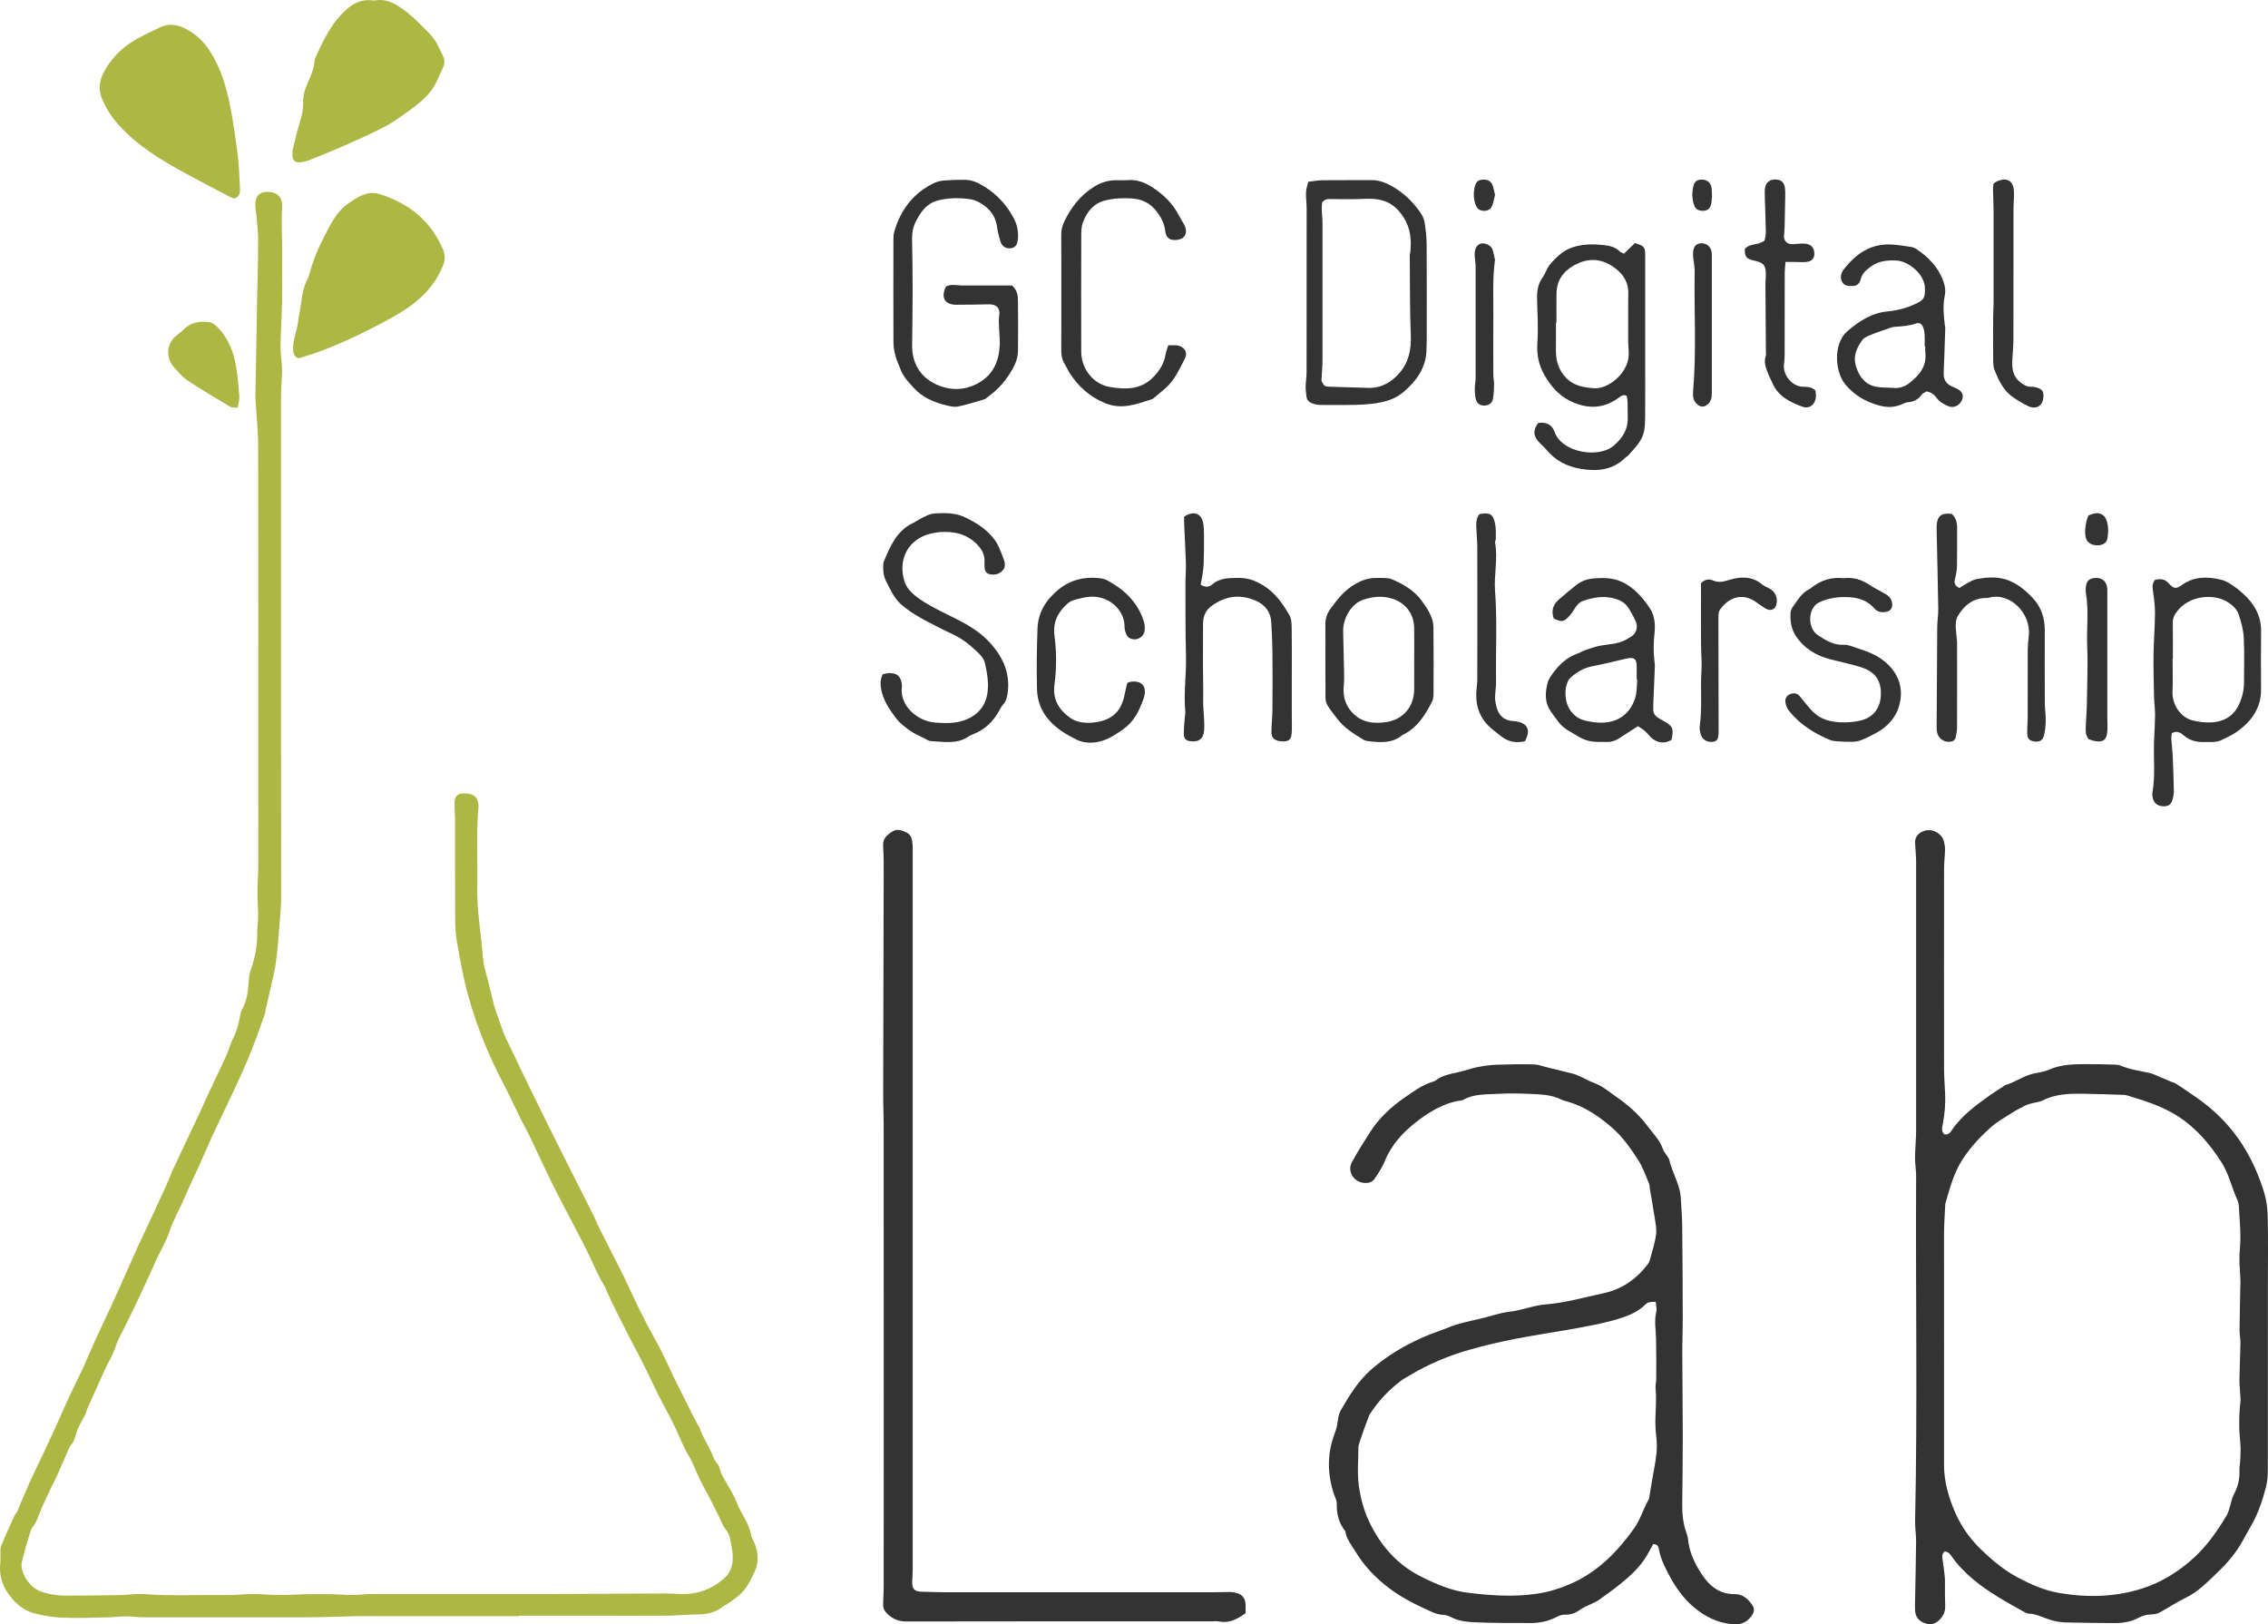 <?xml version="1.0" encoding="utf-8"?>
<!-- Generator: Adobe Illustrator 21.1.0, SVG Export Plug-In . SVG Version: 6.00 Build 0)  -->
<svg version="1.1" id="Layer_1" xmlns="http://www.w3.org/2000/svg" xmlns:xlink="http://www.w3.org/1999/xlink" x="0px" y="0px"
	 viewBox="0 0 66.156 47.376" enable-background="new 0 0 66.156 47.376" xml:space="preserve">
<g>
	<path fill="#ADB744" d="M15.137,47.14c-0.431,0-0.862,0-1.293,0c-0.912,0-1.824,0-2.736,0
		c-0.257,0-0.513-0.004-0.77,0.001c-0.447,0.008-0.894,0.03-1.341,0.031
		c-1.602,0.004-3.204,0.002-4.806,0c-0.173-0-0.346-0.029-0.519-0.028
		c-0.181,0.001-0.363,0.028-0.544,0.031c-0.44,0.008-0.88,0.026-1.319,0.007
		c-0.279-0.012-0.563-0.057-0.832-0.133c-0.281-0.08-0.505-0.263-0.689-0.5
		c-0.226-0.292-0.321-0.609-0.278-0.974c0.011-0.09-0.001-0.183,0.003-0.274
		c0.003-0.074-0.005-0.156,0.023-0.222c0.121-0.29,0.251-0.575,0.381-0.861
		c0.024-0.052,0.069-0.095,0.092-0.147c0.118-0.273,0.227-0.55,0.349-0.82
		c0.139-0.308,0.29-0.611,0.434-0.916c0.106-0.224,0.211-0.449,0.313-0.675
		c0.14-0.309,0.274-0.621,0.417-0.928c0.132-0.284,0.275-0.563,0.407-0.848
		c0.114-0.247,0.216-0.5,0.329-0.748c0.151-0.331,0.309-0.659,0.461-0.99
		c0.145-0.315,0.286-0.632,0.428-0.949c0.118-0.264,0.234-0.529,0.354-0.792
		c0.142-0.308,0.288-0.614,0.431-0.922c0.136-0.293,0.272-0.585,0.405-0.88
		c0.068-0.151,0.126-0.305,0.191-0.457c0.029-0.068,0.065-0.134,0.096-0.201
		c0.074-0.157,0.146-0.315,0.22-0.471c0.127-0.268,0.256-0.535,0.381-0.804
		c0.133-0.285,0.261-0.571,0.394-0.856c0.15-0.322,0.304-0.643,0.455-0.966
		c0.035-0.075,0.063-0.152,0.093-0.229c0.042-0.108,0.074-0.221,0.127-0.323
		c0.101-0.194,0.16-0.398,0.198-0.612c0.016-0.089,0.032-0.184,0.076-0.26
		c0.142-0.247,0.164-0.516,0.185-0.79c0.009-0.122,0.026-0.249,0.067-0.363
		c0.127-0.356,0.189-0.719,0.183-1.097c-0.002-0.148,0.027-0.297,0.027-0.445
		c-0.001-0.24-0.022-0.479-0.021-0.719c0.001-0.248,0.024-0.495,0.024-0.743
		c0.003-0.921,0.001-1.843,0.001-2.764c0-3.179,0.003-6.358-0.004-9.538
		c-0.001-0.421-0.05-0.841-0.075-1.262c-0.004-0.074-0.005-0.149-0.004-0.224
		c0.016-0.936,0.033-1.873,0.05-2.809c0.01-0.563,0.031-1.127,0.029-1.69
		C7.527,6.691,7.485,6.402,7.46,6.114C7.458,6.09,7.453,6.065,7.451,6.041
		C7.423,5.707,7.579,5.559,7.909,5.605c0.182,0.026,0.298,0.143,0.318,0.328
		c0.006,0.057,0.006,0.116,0.002,0.174c-0.029,0.454,0.01,0.908,0.002,1.362
		C8.224,7.918,8.236,8.367,8.228,8.815c-0.008,0.422-0.038,0.844-0.045,1.266
		c-0.003,0.189,0.027,0.379,0.039,0.569c0.005,0.074,0.008,0.149,0.006,0.223
		c-0.009,0.223-0.03,0.446-0.03,0.669c-0.002,4.873-0.003,9.745,0.003,14.618
		c0,0.391-0.052,0.776-0.077,1.164c-0.016,0.255-0.043,0.511-0.079,0.764
		c-0.029,0.204-0.078,0.406-0.123,0.607c-0.055,0.25-0.116,0.498-0.173,0.748
		c-0.009,0.04-0.006,0.084-0.02,0.122c-0.131,0.365-0.256,0.732-0.399,1.091
		c-0.138,0.345-0.292,0.685-0.448,1.022c-0.233,0.503-0.477,1-0.711,1.502
		c-0.119,0.255-0.225,0.515-0.34,0.772c-0.146,0.324-0.306,0.642-0.442,0.97
		c-0.139,0.336-0.331,0.646-0.445,0.996c-0.089,0.273-0.242,0.524-0.365,0.786
		c-0.056,0.119-0.108,0.241-0.163,0.361c-0.128,0.278-0.254,0.556-0.385,0.832
		c-0.127,0.269-0.26,0.535-0.389,0.803c-0.09,0.186-0.201,0.366-0.263,0.561
		c-0.083,0.263-0.235,0.489-0.344,0.738c-0.145,0.331-0.296,0.66-0.444,0.989
		c-0.02,0.045-0.04,0.091-0.058,0.137c-0.017,0.047-0.025,0.097-0.048,0.141
		c-0.074,0.146-0.164,0.285-0.226,0.436c-0.062,0.152-0.071,0.325-0.194,0.451
		c-0.017,0.017-0.03,0.04-0.04,0.063c-0.123,0.279-0.243,0.56-0.367,0.838
		c-0.043,0.098-0.096,0.191-0.143,0.288c-0.036,0.074-0.072,0.149-0.107,0.224
		c-0.063,0.135-0.127,0.269-0.187,0.405c-0.042,0.097-0.077,0.198-0.117,0.296
		c-0.025,0.061-0.051,0.121-0.083,0.178c-0.024,0.043-0.062,0.078-0.089,0.119
		c-0.052,0.078-0.307,0.975-0.305,1.068c0.004,0.322,0.265,0.689,0.581,0.795
		c0.253,0.085,0.517,0.116,0.783,0.114c0.506-0.003,1.012-0.008,1.518-0.017
		c0.231-0.004,0.464-0.045,0.693-0.028c0.804,0.06,1.608,0.016,2.412,0.027
		c0.256,0.004,0.512-0.028,0.768-0.029c0.256-0,0.512,0.027,0.768,0.028
		c0.273,0.001,0.546-0.02,0.819-0.024c0.257-0.004,0.514-0.002,0.771,0.003
		c0.182,0.003,0.363,0.022,0.545,0.021c0.19-0.002,0.379-0.028,0.569-0.028
		c0.838-0.003,1.677-0.001,2.515-0.001c1.012,0,2.024,0.002,3.036-0.001
		c0.995-0.003,1.991-0.011,2.986-0.015c0.141-0.001,0.282,0.008,0.422,0.015
		c0.504,0.025,0.945-0.125,1.322-0.466c0.197-0.178,0.247-0.406,0.237-0.653
		c-0.005-0.131-0.032-0.263-0.055-0.393c-0.025-0.139-0.062-0.275-0.161-0.384
		c-0.027-0.03-0.048-0.068-0.065-0.106c-0.173-0.384-0.367-0.758-0.57-1.127
		c-0.134-0.244-0.234-0.507-0.353-0.76c-0.035-0.075-0.085-0.142-0.124-0.215
		c-0.05-0.095-0.097-0.191-0.142-0.289c-0.094-0.203-0.179-0.409-0.279-0.608
		c-0.133-0.266-0.28-0.524-0.413-0.789c-0.148-0.295-0.283-0.596-0.431-0.891
		c-0.129-0.259-0.268-0.513-0.402-0.77c-0.038-0.073-0.073-0.148-0.11-0.222
		c-0.056-0.11-0.112-0.22-0.168-0.329c-0.03-0.059-0.061-0.117-0.09-0.176
		c-0.058-0.119-0.116-0.237-0.173-0.356c-0.049-0.103-0.098-0.207-0.145-0.311
		c-0.017-0.038-0.024-0.081-0.046-0.115c-0.212-0.337-0.358-0.707-0.532-1.063
		c-0.09-0.186-0.188-0.369-0.283-0.552c-0.236-0.455-0.479-0.907-0.707-1.366
		c-0.232-0.466-0.447-0.941-0.673-1.41c-0.079-0.164-0.171-0.322-0.252-0.485
		c-0.184-0.371-0.356-0.747-0.548-1.114c-0.165-0.316-0.317-0.636-0.456-0.964
		c-0.223-0.527-0.411-1.067-0.559-1.617c-0.133-0.494-0.219-1.002-0.309-1.506
		c-0.039-0.219-0.049-0.444-0.05-0.667c-0.005-0.963-0.001-1.926-0.003-2.889
		c-0-0.157-0.016-0.315-0.014-0.472c0.002-0.198,0.071-0.279,0.265-0.285
		c0.269-0.009,0.46,0.096,0.43,0.434c-0.068,0.77-0.016,1.542-0.032,2.312
		c-0.01,0.481,0.05,0.958,0.106,1.435c0.03,0.254,0.042,0.511,0.079,0.764
		c0.025,0.17,0.082,0.335,0.124,0.502c0.042,0.167,0.082,0.335,0.124,0.503
		c0.028,0.112,0.051,0.225,0.087,0.334c0.07,0.212,0.148,0.421,0.223,0.632
		c0.017,0.047,0.03,0.096,0.051,0.14c0.236,0.492,0.47,0.985,0.709,1.475
		c0.306,0.625,0.614,1.249,0.925,1.871c0.322,0.644,0.649,1.286,0.973,1.929
		c0.045,0.089,0.079,0.182,0.121,0.272c0.042,0.09,0.087,0.178,0.132,0.266
		c0.037,0.073,0.077,0.145,0.114,0.219c0.06,0.118,0.118,0.237,0.177,0.354
		c0.104,0.206,0.213,0.411,0.314,0.619c0.126,0.26,0.244,0.524,0.37,0.785
		c0.104,0.216,0.21,0.431,0.322,0.643c0.138,0.264,0.288,0.521,0.422,0.786
		c0.131,0.258,0.247,0.523,0.374,0.783c0.137,0.281,0.28,0.559,0.42,0.839
		c0.033,0.066,0.065,0.134,0.098,0.2c0.056,0.11,0.113,0.219,0.171,0.328
		c0.016,0.029,0.045,0.053,0.053,0.083c0.063,0.226,0.198,0.417,0.298,0.625
		c0.072,0.148,0.112,0.309,0.229,0.435c0.036,0.039,0.044,0.105,0.065,0.159
		c0.024,0.062,0.042,0.127,0.073,0.184c0.14,0.261,0.315,0.509,0.419,0.784
		c0.12,0.318,0.354,0.582,0.41,0.928c0.014,0.087,0.073,0.166,0.106,0.251
		c0.114,0.288,0.128,0.564-0.012,0.859c-0.123,0.259-0.248,0.505-0.475,0.685
		c-0.11,0.087-0.226,0.165-0.341,0.245c-0.027,0.019-0.063,0.025-0.088,0.046
		c-0.22,0.189-0.48,0.238-0.762,0.239c-0.281,0.001-0.562,0.032-0.843,0.035
		c-0.647,0.006-1.295,0.002-1.942,0.002c-0.804,0-1.609,0-2.413,0
		C15.137,47.129,15.137,47.135,15.137,47.14z"/>
	<path fill="#333333" d="M56.712,33.086c0.109,0.019,0.166-0.037,0.214-0.11
		c0.3-0.451,0.734-0.757,1.166-1.064c0.108-0.077,0.222-0.144,0.333-0.216
		c0.021-0.013,0.038-0.037,0.06-0.043c0.318-0.091,0.585-0.309,0.921-0.358
		c0.13-0.019,0.263-0.051,0.383-0.103c0.337-0.147,0.693-0.152,1.049-0.154
		c0.282-0.002,0.564,0.007,0.846,0.014c0.057,0.001,0.118,0.006,0.17,0.028
		c0.269,0.116,0.558,0.151,0.84,0.214c0.111,0.024,0.215,0.081,0.322,0.124
		c0.114,0.046,0.227,0.095,0.34,0.142c0.038,0.016,0.081,0.025,0.114,0.047
		c0.4,0.264,0.802,0.522,1.158,0.85c0.691,0.636,1.134,1.418,1.409,2.301
		c0.073,0.233,0.106,0.487,0.111,0.732c0.015,0.671,0.005,1.343,0.005,2.014
		c0,1.783,0.001,3.567-0.002,5.35c-0,0.172-0.01,0.351-0.053,0.516
		c-0.097,0.368-0.212,0.731-0.399,1.067c-0.096,0.173-0.194,0.345-0.29,0.519
		c-0.189,0.344-0.447,0.642-0.726,0.907c-0.285,0.27-0.559,0.564-0.928,0.74
		c-0.26,0.124-0.5,0.289-0.754,0.426c-0.07,0.038-0.157,0.058-0.236,0.059
		c-0.137,0-0.261,0.034-0.38,0.097c-0.218,0.115-0.453,0.158-0.696,0.156
		c-0.481-0.004-0.962-0.005-1.443-0.019c-0.147-0.004-0.296-0.033-0.438-0.075
		c-0.213-0.063-0.41-0.178-0.641-0.184c-0.039-0.001-0.08-0.023-0.116-0.043
		c-0.513-0.285-1.029-0.567-1.484-0.945c-0.237-0.197-0.451-0.413-0.628-0.666
		c-0.053-0.076-0.105-0.149-0.213-0.157c-0.109,0.083-0.066,0.192-0.055,0.294
		c0.023,0.205,0.067,0.41,0.062,0.615c-0.005,0.23,0.002,0.46,0.007,0.69
		c0.004,0.152-0.052,0.273-0.152,0.38c-0.126,0.135-0.269,0.179-0.448,0.112
		c-0.176-0.066-0.269-0.187-0.279-0.371c-0.004-0.074-0.002-0.149-0.001-0.224
		c0.011-0.596,0.025-1.193,0.031-1.789c0.002-0.198-0.033-0.396-0.029-0.594
		c0.073-3.351,0.011-6.703,0.03-10.054c0.001-0.14-0.021-0.28-0.028-0.42
		c-0.004-0.083-0.005-0.166-0.002-0.249c0.009-0.231,0.03-0.462,0.03-0.693
		c0.002-2.606,0.002-5.211-0-7.817c-0-0.181-0.023-0.363-0.031-0.544
		c-0.007-0.172,0.083-0.279,0.236-0.342c0.244-0.101,0.543,0.046,0.608,0.303
		c0.02,0.079,0.032,0.163,0.03,0.244c-0.004,0.181-0.028,0.363-0.028,0.544
		c-0.002,1.942-0.003,3.883,0,5.825c0,0.248,0.02,0.496,0.031,0.743
		c0.013,0.299-0.013,0.595-0.069,0.889C56.651,32.889,56.622,32.988,56.712,33.086z M56.707,39.213
		c0,1.17,0.001,2.339-0.001,3.509c-0.001,0.499,0.138,0.971,0.335,1.415
		c0.173,0.391,0.425,0.749,0.738,1.051c0.328,0.316,0.671,0.607,1.079,0.824
		c0.383,0.203,0.772,0.376,1.198,0.449c0.827,0.142,1.645,0.126,2.452-0.136
		c0.514-0.167,0.962-0.44,1.369-0.785c0.441-0.373,0.776-0.838,1.067-1.331
		c0.089-0.152,0.114-0.341,0.17-0.513c0.015-0.047,0.038-0.092,0.061-0.136
		c0.11-0.21,0.157-0.433,0.148-0.671c-0.004-0.106,0.02-0.213,0.024-0.32
		c0.005-0.149,0.018-0.3,0.003-0.447c-0.042-0.413-0.047-0.825,0.002-1.238
		c0.008-0.065-0-0.132-0.004-0.198c-0.008-0.148-0.027-0.297-0.025-0.445
		c0.005-0.356,0.023-0.711,0.029-1.067c0.002-0.123-0.026-0.247-0.025-0.37
		c0.003-0.403,0.012-0.806,0.02-1.209c0.002-0.083,0.008-0.166,0.005-0.248
		c-0.008-0.215-0.029-0.429-0.029-0.644c-0-0.198,0.028-0.396,0.028-0.594
		c-0.001-0.239-0.016-0.479-0.032-0.718c-0.009-0.131-0.003-0.275-0.056-0.39
		c-0.165-0.359-0.241-0.751-0.459-1.092c-0.348-0.545-0.752-1.022-1.307-1.371
		c-0.456-0.287-0.959-0.438-1.465-0.592c-0.031-0.009-0.066-0.011-0.099-0.012
		c-0.397-0.012-0.794-0.028-1.191-0.033c-0.398-0.005-0.793,0.009-1.161,0.197
		c-0.093,0.048-0.207,0.054-0.311,0.082c-0.063,0.017-0.129,0.032-0.187,0.062
		c-0.14,0.071-0.28,0.143-0.412,0.227c-0.209,0.133-0.429,0.257-0.611,0.421
		c-0.301,0.271-0.577,0.566-0.803,0.91c-0.261,0.397-0.378,0.842-0.506,1.286
		c-0.007,0.024-0.01,0.049-0.011,0.074c-0.012,0.281-0.033,0.562-0.034,0.843
		C56.704,37.072,56.707,38.143,56.707,39.213z"/>
	<path fill="#333333" d="M48.226,45.036c-0.064,0.114-0.122,0.222-0.185,0.329
		c-0.201,0.342-0.488,0.604-0.793,0.848c-0.2,0.16-0.409,0.309-0.617,0.458
		c-0.06,0.043-0.131,0.07-0.198,0.104c-0.111,0.056-0.233,0.096-0.331,0.169
		c-0.141,0.103-0.285,0.156-0.46,0.152c-0.078-0.002-0.165,0.027-0.236,0.065
		c-0.241,0.13-0.499,0.178-0.767,0.178c-0.523-0-1.046,0.001-1.567-0.019
		c-0.254-0.01-0.513-0.03-0.748-0.153c-0.065-0.034-0.141-0.062-0.212-0.064
		c-0.225-0.008-0.408-0.117-0.604-0.207c-0.348-0.159-0.68-0.342-0.986-0.572
		c-0.395-0.297-0.73-0.647-0.986-1.073c-0.115-0.191-0.264-0.363-0.296-0.595
		c-0.193-0.235-0.254-0.507-0.248-0.807c0.002-0.094-0.057-0.189-0.087-0.283
		c-0.182-0.56-0.195-1.12-0-1.68c0.033-0.094,0.07-0.187,0.091-0.284
		c0.036-0.16,0.031-0.324,0.119-0.477c0.249-0.432,0.508-0.853,0.889-1.185
		c0.461-0.401,0.978-0.706,1.537-0.949c0.235-0.102,0.479-0.179,0.713-0.274
		c0.287-0.117,0.582-0.177,0.879-0.243c0.306-0.069,0.606-0.182,0.915-0.217
		c0.356-0.04,0.688-0.185,1.042-0.212c0.573-0.043,1.122-0.206,1.679-0.324
		c0.542-0.114,0.968-0.415,1.3-0.854c0.024-0.032,0.044-0.071,0.055-0.11
		c0.065-0.248,0.148-0.494,0.182-0.747c0.023-0.167-0.018-0.344-0.043-0.514
		c-0.041-0.278-0.093-0.554-0.139-0.83c-0.008-0.049-0.004-0.102-0.023-0.146
		c-0.098-0.227-0.176-0.467-0.308-0.672c-0.215-0.333-0.44-0.663-0.742-0.931
		c-0.401-0.356-0.835-0.651-1.359-0.795c-0.048-0.013-0.098-0.025-0.141-0.047
		c-0.306-0.157-0.641-0.154-0.969-0.17c-0.306-0.015-0.615-0.017-0.921,0.001
		c-0.327,0.019-0.666-0.003-0.968,0.169c-0.028,0.016-0.063,0.021-0.096,0.026
		c-0.493,0.073-0.907,0.331-1.283,0.622c-0.391,0.302-0.731,0.671-0.923,1.151
		c-0.07,0.175-0.181,0.335-0.285,0.495c-0.088,0.135-0.23,0.153-0.375,0.124
		c-0.269-0.054-0.429-0.347-0.299-0.59c0.163-0.306,0.353-0.598,0.539-0.891
		c0.257-0.406,0.608-0.724,0.996-0.995c0.256-0.178,0.511-0.368,0.817-0.462
		c0.031-0.01,0.065-0.02,0.091-0.04c0.191-0.147,0.418-0.189,0.646-0.238
		c0.194-0.042,0.381-0.113,0.575-0.152c0.185-0.037,0.375-0.063,0.564-0.07
		c0.365-0.013,0.73-0.017,1.095-0.009c0.12,0.003,0.24,0.053,0.36,0.082
		c0.217,0.053,0.433,0.106,0.65,0.16c0.064,0.016,0.13,0.027,0.191,0.051
		c0.198,0.079,0.382,0.189,0.584,0.265c0.212,0.081,0.394,0.241,0.585,0.372
		c0.344,0.235,0.66,0.507,0.909,0.839c0.172,0.229,0.386,0.436,0.48,0.72
		c0.018,0.053,0.061,0.098,0.091,0.147c0.03,0.049,0.075,0.096,0.087,0.15
		c0.088,0.378,0.313,0.715,0.336,1.111c0.017,0.28,0.039,0.56,0.042,0.84
		c0.01,0.888,0.013,1.775,0.015,2.663c0.001,0.348-0.015,0.697-0.013,1.045
		c0.002,0.805,0.014,1.609,0.014,2.414c0,0.655-0.009,1.311-0.016,1.966
		c-0.003,0.284,0.025,0.562,0.12,0.832c0.022,0.062,0.043,0.127,0.049,0.192
		c0.03,0.312,0.148,0.601,0.3,0.861c0.233,0.401,0.532,0.747,1.063,0.741
		c0.233-0.003,0.384,0.137,0.507,0.311c0.068,0.096,0.068,0.196-0.001,0.301
		c-0.138,0.21-0.332,0.289-0.575,0.266c-0.436-0.041-0.809-0.226-1.137-0.508
		c-0.28-0.24-0.498-0.537-0.671-0.856c-0.136-0.251-0.275-0.51-0.331-0.798
		C48.378,45.127,48.366,45.044,48.226,45.036z M48.298,37.969c-0.22,0.011-0.225,0.006-0.335,0.109
		c-0.186,0.175-0.418,0.28-0.647,0.355c-0.375,0.124-0.767,0.203-1.157,0.277
		c-0.641,0.121-1.288,0.211-1.929,0.335c-0.454,0.088-0.906,0.193-1.351,0.319
		c-0.615,0.174-1.203,0.417-1.753,0.748c-0.085,0.051-0.175,0.097-0.254,0.156
		c-0.361,0.27-0.664,0.595-0.911,0.973c-0.038,0.058-0.336,0.879-0.337,0.95
		c-0.001,0.381-0.038,0.767,0.012,1.142c0.048,0.354,0.144,0.716,0.296,1.038
		c0.327,0.693,0.81,1.259,1.515,1.612c0.437,0.219,0.875,0.411,1.369,0.473
		c0.66,0.082,1.315,0.125,1.978,0.034c0.383-0.052,0.745-0.168,1.09-0.326
		c0.75-0.345,1.305-0.919,1.78-1.582c0.186-0.26,0.266-0.569,0.424-0.84
		c0.027-0.047,0.026-0.111,0.036-0.168c0.043-0.252,0.083-0.505,0.13-0.757
		c0.053-0.285,0.096-0.571,0.063-0.862c-0.012-0.106-0.022-0.213-0.027-0.32
		c-0.019-0.379,0.041-0.758,0.002-1.138c-0.009-0.089,0.019-0.18,0.019-0.271
		c0.001-0.397,0.004-0.795-0.005-1.192c-0.006-0.255-0.057-0.508,0.005-0.765
		C48.334,38.18,48.305,38.079,48.298,37.969z"/>
	<path fill="#333333" d="M36.331,47.053c-0.246,0.177-0.481,0.3-0.776,0.24
		c-0.072-0.015-0.149-0.003-0.224-0.003c-2.963-0-5.925-0.002-8.888,0.004
		c-0.227,0.001-0.399-0.07-0.557-0.22c-0.084-0.08-0.131-0.166-0.126-0.283
		c0.009-0.19,0.016-0.381,0.017-0.572c0.001-1.278,0.001-2.556,0.001-3.834
		c0-3.145,0.001-6.29-0.001-9.435c-0-0.373-0.016-0.746-0.015-1.119
		c0.004-2.207,0.011-4.414,0.015-6.621c0-0.182-0.005-0.365-0.017-0.547
		c-0.015-0.21,0.124-0.318,0.272-0.411c0.143-0.09,0.291-0.031,0.425,0.038
		c0.095,0.049,0.136,0.145,0.152,0.245c0.013,0.081,0.014,0.165,0.014,0.248
		c0.001,7.004,0.001,14.008-0,21.013c-0,0.116-0.014,0.232-0.015,0.348
		c-0.001,0.202,0.067,0.275,0.261,0.281c0.249,0.008,0.497,0.016,0.746,0.017
		c2.581,0.001,5.162,0.001,7.743,0c0.174-0,0.348-0.009,0.521-0.008
		c0.065,0.001,0.133,0.012,0.196,0.03c0.151,0.043,0.242,0.143,0.254,0.302
		C36.337,46.856,36.331,46.947,36.331,47.053z"/>
	<path fill="#ADB744" d="M8.715,10.452c-0.107-0.025-0.156-0.12-0.165-0.232
		c-0.007-0.089,0.003-0.182,0.02-0.27C8.6,9.795,8.65,9.644,8.677,9.49
		C8.732,9.181,8.774,8.87,8.827,8.561c0.017-0.096,0.048-0.19,0.081-0.282
		c0.034-0.093,0.091-0.179,0.115-0.274c0.095-0.37,0.237-0.723,0.411-1.059
		c0.193-0.373,0.368-0.769,0.733-1.017c0.267-0.182,0.549-0.374,0.896-0.271
		c0.236,0.07,0.468,0.172,0.683,0.292c0.544,0.306,0.934,0.756,1.179,1.333
		c0.07,0.166,0.056,0.317-0.01,0.479c-0.249,0.612-0.706,1.036-1.253,1.367
		c-0.389,0.235-0.797,0.438-1.206,0.638c-0.326,0.16-0.661,0.301-0.998,0.435
		C9.221,10.297,8.973,10.366,8.715,10.452z"/>
	<path fill="#ADB744" d="M6.836,5.791C6.788,5.773,6.739,5.76,6.696,5.738
		c-0.424-0.223-0.848-0.446-1.27-0.674C4.703,4.673,4.002,4.249,3.446,3.627
		c-0.2-0.224-0.359-0.473-0.473-0.753C2.861,2.597,2.9,2.342,3.038,2.088
		c0.186-0.342,0.446-0.624,0.764-0.836c0.267-0.178,0.566-0.307,0.855-0.449
		c0.239-0.117,0.48-0.099,0.717,0.017c0.305,0.148,0.547,0.361,0.734,0.648
		C6.441,1.978,6.61,2.546,6.721,3.134c0.089,0.47,0.159,0.945,0.217,1.42
		C6.977,4.873,6.981,5.197,7.001,5.518C7.008,5.634,6.982,5.733,6.836,5.791z"/>
	<path fill="#ADB744" d="M10.914,0.017c0.382-0.076,0.678,0.125,0.952,0.336
		c0.241,0.186,0.447,0.416,0.665,0.631c0.187,0.185,0.281,0.428,0.395,0.658
		c0.06,0.122,0.039,0.241-0.016,0.359c-0.05,0.105-0.099,0.209-0.145,0.316
		c-0.106,0.25-0.272,0.455-0.474,0.63c-0.131,0.114-0.268,0.221-0.41,0.321
		c-0.203,0.142-0.404,0.293-0.623,0.408c-0.351,0.185-0.713,0.351-1.076,0.512
		c-0.386,0.171-0.778,0.33-1.17,0.487C8.923,4.71,8.822,4.731,8.725,4.736
		c-0.117,0.005-0.185-0.064-0.193-0.18C8.526,4.482,8.528,4.404,8.545,4.333
		c0.062-0.257,0.123-0.516,0.202-0.768c0.058-0.184,0.099-0.37,0.094-0.56
		C8.835,2.79,8.893,2.596,8.98,2.406C9.074,2.202,9.161,1.997,9.177,1.769
		C9.178,1.753,9.177,1.734,9.184,1.72c0.246-0.544,0.493-1.086,0.967-1.482
		C10.374,0.051,10.623-0.032,10.914,0.017z"/>
	<path fill="#333333" d="M44.869,12.336c0.228-0.031,0.403,0.048,0.472,0.251
		c0.209,0.618,1.288,0.79,1.728,0.414c0.261-0.223,0.424-0.48,0.411-0.833
		c-0.006-0.149-0-0.299-0.005-0.448c-0.002-0.062-0.018-0.124-0.026-0.176
		c-0.107-0.046-0.164,0.007-0.223,0.05c-0.381,0.281-0.778,0.345-1.238,0.181
		c-0.438-0.156-0.715-0.446-0.937-0.835c-0.173-0.302-0.23-0.603-0.206-0.948
		c0.028-0.412,0.003-0.828-0.009-1.243c-0.007-0.229,0.014-0.446,0.151-0.64
		c0.043-0.061,0.08-0.127,0.108-0.195c0.078-0.191,0.222-0.324,0.369-0.46
		c0.247-0.227,0.546-0.304,0.865-0.323c0.156-0.009,0.315,0.003,0.471,0.02
		c0.165,0.018,0.325,0.06,0.45,0.184c0.028,0.027,0.07,0.04,0.118,0.066
		c0.112-0.108,0.222-0.214,0.322-0.311c0.269,0.082,0.299,0.116,0.299,0.346
		c0.001,1.053,0,2.106,0,3.158c0,0.522,0.002,1.044-0.001,1.566
		c-0.001,0.132-0.006,0.266-0.028,0.396c-0.051,0.303-0.268,0.505-0.459,0.721
		c-0.027,0.031-0.067,0.049-0.096,0.078c-0.368,0.358-0.81,0.4-1.291,0.321
		c-0.411-0.068-0.75-0.244-1.014-0.568c-0.068-0.083-0.155-0.15-0.226-0.231
		C44.721,12.708,44.718,12.537,44.869,12.336z M45.401,9.41c-0.005,0-0.01,0-0.015,0
		c0,0.265,0.002,0.53-0.001,0.795c-0.003,0.319,0.08,0.604,0.314,0.834
		c0.215,0.211,0.476,0.256,0.768,0.284c0.449,0.044,0.982-0.43,1.035-0.894
		c0.02-0.177-0.012-0.344-0.01-0.516c0.005-0.456-0.004-0.912,0.004-1.369
		c0.005-0.292-0.132-0.517-0.339-0.687c-0.391-0.32-0.82-0.366-1.267-0.104
		c-0.309,0.181-0.483,0.445-0.488,0.809C45.398,8.845,45.401,9.128,45.401,9.41z"/>
	<path fill="#333333" d="M27.594,8.356c0.149-0.078,0.306-0.031,0.46-0.03
		c0.407,0.001,0.813,0,1.22,0c0.09,0,0.18,0,0.245,0c0.151,0.132,0.172,0.283,0.174,0.431
		c0.007,0.49,0.006,0.979,0.001,1.469c-0.002,0.183-0.057,0.353-0.148,0.518
		c-0.184,0.333-0.422,0.612-0.731,0.833c-0.034,0.024-0.064,0.059-0.102,0.07
		c-0.253,0.074-0.504,0.156-0.762,0.209c-0.108,0.022-0.231-0.004-0.342-0.032
		c-0.358-0.088-0.694-0.224-0.95-0.505c-0.15-0.165-0.308-0.325-0.389-0.54
		c-0.05-0.132-0.112-0.26-0.149-0.395c-0.034-0.126-0.058-0.259-0.059-0.39
		c-0.004-0.995-0.003-1.991-0.001-2.986c0-0.082,0-0.169,0.023-0.247
		c0.185-0.634,0.55-1.126,1.154-1.418c0.087-0.042,0.188-0.069,0.285-0.077
		c0.206-0.017,0.414-0.024,0.62-0.022c0.203,0.002,0.381,0.081,0.556,0.189
		c0.386,0.237,0.676,0.554,0.882,0.954c0.098,0.191,0.131,0.392,0.109,0.602
		c-0.017,0.158-0.084,0.235-0.198,0.251c-0.14,0.02-0.26-0.044-0.308-0.193
		c-0.048-0.149-0.082-0.304-0.106-0.459c-0.048-0.314-0.233-0.525-0.496-0.675
		c-0.091-0.052-0.197-0.092-0.301-0.106c-0.314-0.042-0.628-0.039-0.937,0.044
		c-0.319,0.086-0.486,0.331-0.625,0.6c-0.08,0.156-0.118,0.324-0.115,0.504
		c0.01,0.506,0.017,1.012,0.017,1.518c-0,0.531-0.01,1.062-0.015,1.593
		c-0.005,0.502,0.214,0.898,0.65,1.12c0.432,0.219,0.9,0.22,1.329-0.041
		c0.392-0.24,0.556-0.621,0.576-1.069c0.007-0.149-0.007-0.298-0.014-0.447
		c-0.006-0.139-0.023-0.275-0.001-0.416c0.036-0.23-0.077-0.341-0.309-0.337
		c-0.315,0.005-0.63,0.015-0.945,0.013C27.552,8.886,27.437,8.676,27.594,8.356z"/>
	<path fill="#333333" d="M38.162,5.302c0.144-0.016,0.282-0.044,0.42-0.045
		c0.473-0.006,0.945,0,1.418-0.003c0.214-0.002,0.4,0.065,0.587,0.168
		c0.342,0.189,0.613,0.45,0.835,0.764c0.06,0.085,0.113,0.188,0.13,0.289
		c0.035,0.211,0.06,0.427,0.062,0.641c0.006,0.937,0.003,1.874,0.002,2.811
		c-0,0.083-0.006,0.166-0.006,0.248c-0.002,0.531-0.275,0.917-0.659,1.249
		c-0.2,0.173-0.42,0.26-0.683,0.314c-0.33,0.067-0.656,0.072-0.986,0.074
		c-0.265,0.001-0.53,0.003-0.794-0.001c-0.064-0.001-0.13-0.021-0.193-0.04
		c-0.103-0.031-0.175-0.095-0.187-0.208c-0.01-0.098-0.025-0.197-0.023-0.295
		c0.003-0.14,0.027-0.28,0.027-0.419c0.002-1.592,0-3.185,0.002-4.777
		c0-0.197-0.043-0.393,0-0.59C38.126,5.427,38.143,5.374,38.162,5.302z M38.546,11.109
		c0.082,0.159,0.085,0.165,0.257,0.171c0.372,0.014,0.745,0.024,1.117,0.034
		c0.368,0.01,0.663-0.165,0.891-0.423c0.274-0.309,0.358-0.686,0.341-1.107
		c-0.032-0.786-0.022-1.574-0.03-2.362c-0-0.016,0.011-0.031,0.013-0.047
		c0.04-0.361,0.015-0.706-0.187-1.026c-0.158-0.25-0.356-0.434-0.646-0.509
		c-0.278-0.072-0.561-0.03-0.841-0.031c-0.205-0.001-0.411,0.002-0.616-0.003
		c-0.093-0.002-0.183-0.013-0.278,0.093c-0.003,0.049-0.015,0.128-0.013,0.207
		c0.003,0.132,0.022,0.264,0.022,0.397c0.002,1.328,0.002,2.656-0,3.984
		C38.576,10.685,38.558,10.882,38.546,11.109z"/>
	<path fill="#333333" d="M63.35,21.386c-0.005,0.056-0.017,0.113-0.014,0.168
		c0.012,0.18,0.035,0.36,0.043,0.541c0.015,0.33,0.023,0.661,0.031,0.992
		c0.001,0.057-0.01,0.115-0.022,0.171c-0.042,0.194-0.114,0.261-0.272,0.259
		c-0.187-0.002-0.297-0.093-0.328-0.273c-0.007-0.04-0.011-0.084-0.004-0.124
		c0.09-0.494,0.029-0.992,0.048-1.488c0.01-0.264,0.028-0.528,0.03-0.793
		c0.001-0.165-0.025-0.329-0.029-0.494c-0.009-0.414-0.021-0.829-0.016-1.243
		c0.005-0.405,0.04-0.81,0.043-1.215c0.001-0.222-0.029-0.445-0.062-0.665
		c-0.017-0.113-0.019-0.212,0.065-0.311c0.135-0.026,0.263-0.038,0.38,0.087
		c0.174,0.185,0.219,0.192,0.422,0.051c0.351-0.244,0.738-0.232,1.119-0.141
		c0.177,0.042,0.345,0.162,0.493,0.278c0.396,0.313,0.686,0.69,0.678,1.233
		c-0.008,0.564-0.004,1.128-0.001,1.692c0.002,0.54-0.277,0.923-0.692,1.223
		c-0.14,0.101-0.301,0.174-0.457,0.25c-0.065,0.032-0.141,0.048-0.213,0.055
		c-0.099,0.009-0.199-0-0.298,0.003c-0.214,0.008-0.407-0.039-0.579-0.178
		C63.623,21.388,63.522,21.292,63.35,21.386z M63.381,19.218c-0.002,0-0.004,0-0.007,0
		c0,0.323,0.01,0.646-0.003,0.968c-0.014,0.356,0.229,0.736,0.579,0.825
		c0.182,0.046,0.377,0.069,0.563,0.059c0.343-0.018,0.624-0.175,0.781-0.489
		c0.103-0.207,0.162-0.433,0.162-0.669c-0.001-0.439,0.016-0.879-0.007-1.316
		c-0.012-0.227-0.075-0.456-0.148-0.673c-0.052-0.156-0.179-0.274-0.324-0.364
		c-0.408-0.254-1.107-0.191-1.462,0.257c-0.086,0.109-0.139,0.216-0.136,0.359
		C63.385,18.522,63.381,18.87,63.381,19.218z"/>
	<path fill="#333333" d="M25.746,19.668c0.061-0.013,0.116-0.031,0.172-0.034
		c0.245-0.014,0.368,0.096,0.39,0.342c0.001,0.016,0.003,0.033,0,0.05
		c-0.075,0.556,0.448,1.008,0.968,1.049c0.282,0.022,0.57,0.03,0.836-0.061
		c0.365-0.125,0.619-0.376,0.687-0.777c0.05-0.3-0.003-0.596-0.066-0.886
		c-0.021-0.099-0.088-0.202-0.162-0.274c-0.16-0.155-0.326-0.309-0.512-0.429
		c-0.208-0.133-0.442-0.225-0.662-0.339c-0.389-0.202-0.785-0.391-1.118-0.686
		c-0.205-0.182-0.305-0.427-0.428-0.662c-0.082-0.156-0.096-0.314-0.087-0.481
		c0.002-0.033,0.002-0.068,0.015-0.098c0.188-0.444,0.369-0.893,0.844-1.123
		c0.104-0.05,0.199-0.119,0.304-0.169c0.096-0.046,0.197-0.101,0.3-0.11
		c0.33-0.026,0.652-0.032,0.968,0.129c0.279,0.141,0.534,0.299,0.737,0.535
		c0.064,0.075,0.127,0.155,0.17,0.243c0.069,0.141,0.126,0.288,0.18,0.436
		c0.041,0.113,0.048,0.236-0.045,0.327c-0.1,0.098-0.229,0.13-0.369,0.098
		c-0.093-0.021-0.139-0.087-0.147-0.178c-0.005-0.066-0.005-0.133-0.003-0.199
		c0.005-0.195-0.077-0.347-0.211-0.486c-0.309-0.319-0.693-0.397-1.114-0.364
		c-0.082,0.006-0.164,0.024-0.244,0.043c-0.665,0.158-0.978,0.769-0.757,1.422
		c0.05,0.148,0.176,0.286,0.301,0.388c0.171,0.14,0.369,0.251,0.564,0.357
		c0.276,0.15,0.563,0.277,0.839,0.428c0.299,0.164,0.578,0.358,0.806,0.615
		c0.362,0.407,0.564,0.871,0.492,1.427c-0.016,0.122-0.041,0.243-0.129,0.343
		c-0.049,0.055-0.087,0.121-0.122,0.186c-0.171,0.317-0.417,0.551-0.755,0.684
		c-0.046,0.018-0.093,0.038-0.134,0.066c-0.346,0.239-0.732,0.152-1.109,0.135
		c-0.054-0.002-0.107-0.042-0.158-0.068c-0.147-0.075-0.304-0.139-0.438-0.233
		c-0.147-0.103-0.298-0.217-0.406-0.359c-0.209-0.275-0.407-0.561-0.451-0.924
		C25.678,19.91,25.685,19.803,25.746,19.668z"/>
	<path fill="#333333" d="M57.154,17.15c0.068-0.042,0.141-0.094,0.219-0.134
		c0.094-0.049,0.189-0.11,0.29-0.128c0.277-0.049,0.564-0.072,0.835,0.01
		c0.314,0.095,0.566,0.301,0.791,0.539c0.253,0.268,0.357,0.589,0.356,0.95
		c-0.001,0.705-0.002,1.409,0.001,2.114c0.001,0.173,0.03,0.346,0.027,0.519
		c-0.002,0.147-0.018,0.298-0.054,0.44c-0.036,0.144-0.138,0.189-0.289,0.164
		c-0.14-0.023-0.194-0.081-0.197-0.239c-0.003-0.149,0.013-0.298,0.013-0.447
		c0.002-0.663-0.001-1.327,0.002-1.99c0.001-0.132,0.014-0.264,0.03-0.394
		c0.079-0.655-0.545-1.295-1.166-1.12c-0.047,0.013-0.099,0.005-0.148,0.009
		c-0.346,0.028-0.578,0.232-0.748,0.511c-0.104,0.171-0.063,0.37-0.05,0.56
		c0.006,0.082,0.021,0.164,0.021,0.246c0.002,0.821,0.002,1.642-0.001,2.463
		c-0,0.097-0.02,0.196-0.043,0.291c-0.02,0.082-0.09,0.115-0.17,0.122
		c-0.183,0.015-0.343-0.109-0.373-0.291c-0.009-0.057-0.01-0.116-0.009-0.173
		c0.005-0.962,0.009-1.923,0.017-2.885c0.002-0.173,0.032-0.346,0.03-0.519
		c-0.012-0.77-0.031-1.54-0.047-2.309c-0.001-0.041-0.002-0.083,0-0.124
		c0.015-0.288,0.138-0.384,0.443-0.345c0.113,0.107,0.155,0.243,0.154,0.4
		c-0.002,0.373,0.004,0.747-0.004,1.12c-0.003,0.131-0.029,0.263-0.061,0.39
		C56.994,17.016,57.029,17.089,57.154,17.15z"/>
	<path fill="#333333" d="M45.321,18.039c-0.076-0.221-0.023-0.401,0.143-0.546
		c0.168-0.147,0.338-0.292,0.514-0.429c0.139-0.109,0.303-0.172,0.479-0.189
		c0.348-0.033,0.677-0.029,1.001,0.176c0.287,0.181,0.487,0.422,0.665,0.687
		c0.141,0.21,0.166,0.47,0.139,0.718c-0.032,0.29-0.035,0.576,0.001,0.864
		c0.004,0.033,0.011,0.066,0.009,0.099c-0.014,0.355-0.03,0.71-0.044,1.065
		c-0.003,0.066-0.001,0.133-0.004,0.199c-0.005,0.111,0.047,0.191,0.136,0.249
		c0.048,0.032,0.1,0.059,0.15,0.087c0.288,0.158,0.317,0.224,0.248,0.56
		c-0.192,0.123-0.423,0.097-0.601-0.071c-0.06-0.057-0.107-0.127-0.17-0.181
		c-0.066-0.057-0.143-0.102-0.207-0.147c-0.196,0.126-0.37,0.235-0.542,0.349
		c-0.122,0.081-0.253,0.119-0.399,0.112c-0.066-0.003-0.133-0.001-0.199-0.001
		c-0.21-0-0.406-0.038-0.591-0.154c-0.196-0.123-0.415-0.212-0.565-0.398
		c-0.093-0.115-0.18-0.236-0.262-0.359c-0.171-0.256-0.149-0.538-0.079-0.813
		c0.029-0.115,0.11-0.221,0.184-0.319c0.178-0.234,0.391-0.426,0.674-0.529
		c0.085-0.031,0.164-0.079,0.249-0.109c0.132-0.046,0.264-0.092,0.4-0.12
		c0.186-0.038,0.379-0.045,0.561-0.094c0.133-0.036,0.261-0.105,0.377-0.182
		c0.148-0.097,0.197-0.278,0.124-0.441c-0.068-0.15-0.147-0.299-0.242-0.433
		c-0.054-0.076-0.143-0.141-0.23-0.179c-0.354-0.154-0.711-0.106-1.061,0.016
		c-0.113,0.039-0.189,0.128-0.25,0.232c-0.05,0.084-0.109,0.167-0.177,0.236
		C45.607,18.143,45.544,18.147,45.321,18.039z M47.759,19.82c-0.006-0.001-0.012-0.001-0.018-0.002
		c0-0.124-0-0.247,0-0.371c0.001-0.234-0.076-0.291-0.308-0.236
		c-0.337,0.079-0.674,0.162-1.013,0.228c-0.246,0.048-0.443,0.179-0.622,0.339
		c-0.056,0.05-0.083,0.14-0.106,0.216c-0.022,0.07-0.03,0.146-0.029,0.219
		c0.002,0.257,0.074,0.483,0.28,0.659c0.155,0.133,0.341,0.162,0.527,0.189
		c0.641,0.094,1.068-0.192,1.229-0.707C47.751,20.188,47.741,19.999,47.759,19.82z"/>
	<path fill="#333333" d="M56.196,11.417c-0.049,0.032-0.112,0.052-0.143,0.095
		c-0.099,0.139-0.228,0.207-0.397,0.22c-0.064,0.005-0.127,0.036-0.187,0.063
		c-0.215,0.093-0.429,0.094-0.654,0.032c-0.394-0.109-0.723-0.294-0.991-0.618
		c-0.301-0.364-0.359-1.186,0.063-1.548c0.346-0.297,0.708-0.535,1.178-0.578
		c0.289-0.026,0.57-0.105,0.834-0.231c0.229-0.109,0.251-0.179,0.251-0.428
		c-0.001-0.434-0.485-0.807-0.83-0.825c-0.266-0.014-0.529,0.012-0.756,0.181
		c-0.128,0.096-0.245,0.194-0.287,0.36c-0.028,0.112-0.094,0.195-0.222,0.201
		c-0.118,0.005-0.246,0.006-0.314-0.106c-0.075-0.125-0.049-0.26,0.038-0.373
		c0.355-0.462,0.796-0.768,1.41-0.729c0.181,0.012,0.362,0.04,0.541,0.067
		c0.056,0.008,0.116,0.027,0.163,0.058c0.359,0.24,0.65,0.54,0.797,0.956
		c0.047,0.132,0.067,0.268,0.037,0.414c-0.058,0.278-0.031,0.56-0,0.84
		c0.004,0.033,0.015,0.065,0.015,0.098c-0.008,0.295-0.018,0.59-0.029,0.885
		c-0.005,0.149-0.016,0.298-0.018,0.447c-0.003,0.175,0.078,0.301,0.24,0.372
		c0.045,0.02,0.091,0.039,0.136,0.06c0.164,0.079,0.218,0.193,0.16,0.335
		c-0.063,0.155-0.235,0.246-0.384,0.189c-0.139-0.054-0.269-0.128-0.361-0.254
		C56.418,11.513,56.339,11.439,56.196,11.417z M56.159,10.111c-0.006,0-0.011,0-0.017,0
		c0-0.116,0.005-0.232-0.002-0.347c-0.004-0.073-0.017-0.149-0.043-0.216
		c-0.041-0.107-0.109-0.147-0.216-0.111c-0.199,0.068-0.402,0.083-0.609,0.095
		c-0.088,0.005-0.175,0.044-0.261,0.074c-0.156,0.054-0.313,0.106-0.465,0.171
		c-0.081,0.034-0.176,0.075-0.224,0.142c-0.167,0.232-0.28,0.475-0.178,0.784
		c0.1,0.301,0.265,0.516,0.581,0.577c0.168,0.032,0.344,0.022,0.517,0.036
		c0.176,0.014,0.331-0.046,0.462-0.15c0.282-0.223,0.502-0.484,0.456-0.881
		C56.153,10.227,56.159,10.169,56.159,10.111z"/>
	<path fill="#333333" d="M34.541,15.066c0.27-0.167,0.478-0.105,0.546,0.153
		c0.033,0.125,0.032,0.261,0.033,0.393c0.002,0.272,0,0.544-0.009,0.816
		c-0.004,0.131-0.027,0.261-0.045,0.391c-0.011,0.079-0.03,0.157-0.045,0.233
		c0.132,0.086,0.248,0.076,0.34-0.006c0.221-0.194,0.483-0.184,0.75-0.19
		c0.277-0.006,0.509,0.076,0.744,0.223c0.346,0.217,0.566,0.531,0.759,0.869
		c0.061,0.107,0.062,0.256,0.064,0.386c0.007,0.44,0.003,0.879,0.003,1.319
		c0,0.415,0,0.83-0,1.245c-0,0.164,0.009,0.328-0.004,0.49
		c-0.015,0.19-0.088,0.243-0.277,0.236c-0.21-0.009-0.313-0.088-0.313-0.271
		c-0-0.215,0.027-0.429,0.029-0.644c0.004-0.564,0.005-1.128-0-1.693
		c-0.003-0.289-0.017-0.579-0.034-0.868c-0.017-0.292-0.17-0.498-0.432-0.618
		c-0.463-0.211-0.9-0.154-1.309,0.144c-0.175,0.127-0.248,0.305-0.249,0.515
		c-0.001,0.573-0.006,1.145,0.003,1.718c0.002,0.164,0.006,0.327,0.001,0.491
		c-0.007,0.189,0.019,0.379,0.026,0.569c0.005,0.116,0.01,0.233-0,0.348
		c-0.021,0.227-0.14,0.324-0.364,0.308c-0.161-0.011-0.227-0.069-0.227-0.231
		c-0-0.165,0.019-0.33,0.03-0.495c0.003-0.041,0.019-0.082,0.015-0.122
		c-0.056-0.554,0.033-1.106,0.018-1.66c-0.018-0.687-0.014-1.375-0.016-2.063
		c-0.001-0.207,0.019-0.414,0.014-0.621c-0.01-0.372-0.034-0.744-0.05-1.116
		C34.538,15.227,34.541,15.138,34.541,15.066z"/>
	<path fill="#333333" d="M34.076,10.072c0.096,0,0.178-0.008,0.258,0.002
		c0.2,0.024,0.322,0.198,0.232,0.376c-0.16,0.316-0.307,0.645-0.583,0.886
		c-0.094,0.081-0.19,0.16-0.286,0.239c-0.032,0.026-0.063,0.059-0.101,0.071
		c-0.446,0.14-0.874,0.316-1.368,0.11c-0.453-0.189-0.777-0.488-1.033-0.885
		c-0.049-0.076-0.082-0.163-0.131-0.239c-0.078-0.123-0.109-0.254-0.108-0.4
		c0.004-0.539,0.002-1.078,0.002-1.617c0-0.588,0.002-1.176-0.002-1.764
		c-0.001-0.136,0.027-0.259,0.085-0.382c0.196-0.412,0.462-0.759,0.853-1.01
		c0.195-0.125,0.4-0.195,0.628-0.202c0.124-0.004,0.249,0.008,0.373-0.003
		c0.26-0.021,0.487,0.061,0.702,0.199c0.334,0.214,0.612,0.477,0.793,0.836
		c0.048,0.096,0.113,0.184,0.16,0.28c0.073,0.149,0.054,0.282-0.041,0.364
		c-0.084,0.072-0.309,0.092-0.402,0.031C34.024,6.908,33.997,6.822,33.987,6.728
		c-0.024-0.212-0.118-0.389-0.247-0.559c-0.185-0.244-0.428-0.361-0.722-0.38
		c-0.265-0.017-0.53-0.008-0.79,0.06c-0.336,0.088-0.523,0.331-0.639,0.635
		c-0.04,0.105-0.049,0.227-0.049,0.342c-0.003,1.144-0.005,2.288-0.001,3.433
		c0.002,0.499,0.348,0.946,0.836,1.028c0.436,0.074,0.88,0.087,1.238-0.26
		c0.195-0.188,0.337-0.406,0.384-0.679C34.012,10.261,34.045,10.178,34.076,10.072z"/>
	<path fill="#333333" d="M38.661,19.241c0-0.34,0.003-0.68-0.001-1.02
		c-0.002-0.173,0.046-0.323,0.148-0.463c0.205-0.282,0.416-0.552,0.732-0.729
		c0.18-0.101,0.358-0.165,0.561-0.17c0.099-0.002,0.199-0.004,0.299,0.001
		c0.065,0.003,0.135,0.007,0.194,0.032c0.338,0.145,0.653,0.325,0.875,0.629
		c0.092,0.127,0.183,0.259,0.25,0.4c0.052,0.109,0.091,0.235,0.093,0.354
		c0.009,0.655,0.005,1.311,0.003,1.966c-0,0.072-0.008,0.153-0.04,0.216
		c-0.196,0.388-0.422,0.753-0.827,0.962c-0.015,0.008-0.032,0.013-0.044,0.023
		c-0.298,0.248-0.647,0.214-0.996,0.176c-0.048-0.005-0.1-0.02-0.141-0.045
		c-0.283-0.173-0.563-0.345-0.769-0.618c-0.397-0.526-0.329-0.394-0.335-0.993
		C38.659,19.722,38.661,19.482,38.661,19.241z M41.251,19.26c0-0.315,0.005-0.63-0.001-0.945
		c-0.008-0.441-0.28-0.766-0.707-0.873c-0.267-0.067-0.528-0.033-0.78,0.051
		c-0.339,0.112-0.594,0.533-0.584,0.928c0.01,0.422,0.021,0.843,0.029,1.265
		c0.002,0.099-0.001,0.199-0.011,0.297c-0.039,0.374,0.08,0.689,0.376,0.916
		c0.251,0.193,0.556,0.205,0.855,0.164c0.501-0.07,0.822-0.454,0.823-0.958
		C41.251,19.823,41.251,19.542,41.251,19.26z"/>
	<path fill="#333333" d="M53.778,16.865c0.284-0.037,0.528,0.044,0.758,0.197
		c0.151,0.101,0.318,0.178,0.474,0.271c0.104,0.062,0.174,0.153,0.184,0.279
		c0.01,0.124-0.051,0.212-0.172,0.234c-0.128,0.023-0.254,0.01-0.344-0.095
		c-0.185-0.217-0.432-0.311-0.701-0.33c-0.315-0.023-0.632,0.011-0.919,0.152
		c-0.328,0.162-0.345,0.751-0.028,0.956c0.227,0.147,0.458,0.294,0.755,0.278
		c0.11-0.006,0.226,0.042,0.335,0.079c0.187,0.064,0.38,0.123,0.555,0.213
		c0.538,0.277,0.943,0.826,0.704,1.544c-0.103,0.309-0.331,0.553-0.622,0.718
		c-0.144,0.081-0.293,0.156-0.446,0.219c-0.082,0.034-0.175,0.052-0.264,0.055
		c-0.157,0.005-0.315-0.004-0.472-0.014c-0.065-0.004-0.134-0.013-0.193-0.038
		c-0.465-0.192-0.883-0.454-1.2-0.853c-0.053-0.067-0.087-0.159-0.102-0.244
		c-0.02-0.108,0.038-0.199,0.138-0.241c0.096-0.04,0.197-0.031,0.274,0.054
		c0.044,0.049,0.082,0.104,0.124,0.154c0.091,0.107,0.177,0.22,0.277,0.318
		c0.22,0.214,0.503,0.284,0.796,0.297c0.188,0.008,0.383-0.006,0.566-0.048
		c0.389-0.088,0.601-0.368,0.609-0.769c0.01-0.504-0.271-0.7-0.629-0.806
		c-0.269-0.08-0.545-0.139-0.817-0.207c-0.424-0.107-0.782-0.311-1.031-0.683
		c-0.135-0.202-0.172-0.428-0.159-0.664c0.003-0.063,0.026-0.134,0.063-0.185
		c0.141-0.192,0.255-0.409,0.483-0.521c0.022-0.011,0.043-0.026,0.062-0.042
		C53.114,16.922,53.429,16.823,53.778,16.865z"/>
	<path fill="#333333" d="M32.881,19.921c0.058-0.023,0.073-0.032,0.089-0.034
		c0.365-0.056,0.501,0.165,0.385,0.496c-0.123,0.353-0.285,0.674-0.596,0.891
		c-0.189,0.131-0.39,0.266-0.606,0.333c-0.242,0.075-0.516,0.083-0.754-0.035
		c-0.273-0.135-0.533-0.288-0.752-0.517c-0.264-0.276-0.391-0.6-0.399-0.962
		c-0.013-0.588-0.007-1.178,0.016-1.766c0.018-0.463,0.244-0.828,0.602-1.123
		c0.349-0.287,0.743-0.387,1.181-0.343c0.089,0.009,0.183,0.03,0.261,0.072
		c0.489,0.264,0.872,0.628,1.05,1.171c0.03,0.091,0.043,0.197,0.03,0.292
		c-0.026,0.204-0.261,0.314-0.441,0.214c-0.04-0.022-0.076-0.067-0.094-0.11
		c-0.027-0.068-0.053-0.144-0.051-0.216c0.009-0.488-0.461-0.938-1.051-0.875
		c-0.131,0.014-0.261,0.045-0.387,0.082c-0.077,0.022-0.16,0.057-0.219,0.109
		c-0.281,0.248-0.44,0.541-0.387,0.94c0.063,0.476,0.064,0.959-0.001,1.436
		c-0.058,0.426,0.138,0.731,0.451,0.956c0.225,0.162,0.514,0.174,0.791,0.128
		c0.458-0.075,0.712-0.331,0.802-0.79C32.825,20.151,32.856,20.032,32.881,19.921z"/>
	<path fill="#333333" d="M52.082,7.639c-0.01,0.132-0.023,0.228-0.023,0.325
		c-0.002,0.796-0,1.592-0.002,2.388c-0,0.09-0.007,0.182-0.019,0.271
		c-0.04,0.308,0.225,0.639,0.535,0.656c0.133,0.007,0.267-0.004,0.384,0.112
		c0.004,0.053,0.016,0.119,0.012,0.183c-0.014,0.22-0.188,0.364-0.392,0.289
		c-0.36-0.131-0.705-0.298-0.873-0.682c-0.046-0.106-0.102-0.208-0.143-0.316
		c-0.058-0.154-0.116-0.311-0.056-0.481c0.013-0.037,0.006-0.082,0.005-0.124
		c-0.005-0.646-0.01-1.292-0.014-1.938c-0.001-0.124,0.017-0.248,0.011-0.371
		c-0.009-0.207-0.068-0.274-0.267-0.333c-0.055-0.016-0.114-0.023-0.168-0.042
		c-0.143-0.05-0.182-0.119-0.178-0.312c0.14-0.178,0.394-0.097,0.58-0.251
		c0.01-0.064,0.035-0.152,0.034-0.239c-0.005-0.347-0.02-0.694-0.03-1.041
		c-0.002-0.058-0.002-0.116-0.001-0.174c0.004-0.236,0.155-0.358,0.388-0.316
		c0.125,0.023,0.181,0.116,0.198,0.227c0.015,0.097,0.011,0.198,0.01,0.298
		c-0.004,0.273-0.009,0.547-0.016,0.82c-0.002,0.082-0.008,0.165-0.017,0.247
		c-0.022,0.189,0.079,0.296,0.27,0.286c0.115-0.006,0.232-0.025,0.345-0.014
		c0.156,0.015,0.241,0.1,0.262,0.224c0.03,0.182-0.046,0.291-0.231,0.31
		c-0.098,0.011-0.198,0-0.298-0C52.299,7.639,52.21,7.639,52.082,7.639z"/>
	<path fill="#333333" d="M58.148,5.356c0.042-0.028,0.067-0.051,0.096-0.064
		c0.303-0.133,0.492-0.02,0.502,0.305c0.005,0.157-0.013,0.315-0.014,0.472
		c-0.001,1.269,0.001,2.539-0.002,3.808c-0,0.198-0.018,0.396-0.031,0.594
		c-0.016,0.256,0.005,0.499,0.228,0.675c0.092,0.073,0.188,0.137,0.313,0.135
		c0.033-0.001,0.067,0.001,0.099,0.006c0.254,0.045,0.3,0.156,0.251,0.384
		c-0.04,0.186-0.218,0.269-0.413,0.182c-0.157-0.07-0.305-0.165-0.449-0.261
		c-0.29-0.194-0.43-0.498-0.551-0.807c-0.041-0.103-0.037-0.227-0.038-0.342
		c-0.004-0.406-0.002-0.812,0-1.218c0.001-0.141,0.012-0.281,0.012-0.422
		c0.001-0.871,0.002-1.742-0-2.614C58.15,5.966,58.139,5.743,58.135,5.519
		C58.135,5.47,58.143,5.421,58.148,5.356z"/>
	<path fill="#333333" d="M43.157,14.994c0.3-0.052,0.39-0.006,0.452,0.271
		c0.032,0.142,0.021,0.295,0.024,0.443c0.001,0.04-0.029,0.083-0.022,0.121
		c0.085,0.471-0.037,0.941-0.001,1.411c0.066,0.877,0.015,1.756,0.029,2.633
		c0.003,0.156-0.027,0.313-0.029,0.469c-0.001,0.089,0.017,0.181,0.039,0.268
		c0.066,0.264,0.23,0.414,0.51,0.422c0.025,0.001,0.049,0.007,0.074,0.01
		c0.332,0.052,0.425,0.266,0.246,0.578c-0.252,0.06-0.484,0.02-0.694-0.147
		c-0.174-0.138-0.354-0.261-0.492-0.448c-0.201-0.273-0.25-0.569-0.226-0.891
		c0.008-0.107,0.025-0.213,0.025-0.32c0.002-1.285,0.003-2.57-0-3.855
		c-0-0.206-0.023-0.412-0.031-0.618C43.056,15.213,43.076,15.093,43.157,14.994z"/>
	<path fill="#333333" d="M49.618,17.01c0.121-0.126,0.241-0.124,0.349-0.079
		c0.167,0.071,0.309,0.033,0.475-0.017c0.333-0.101,0.669-0.114,0.962,0.135
		c0.062,0.052,0.145,0.079,0.216,0.12c0.171,0.099,0.245,0.279,0.195,0.466
		c-0.032,0.119-0.127,0.182-0.246,0.144c-0.068-0.022-0.129-0.07-0.191-0.11
		c-0.09-0.058-0.173-0.13-0.268-0.178c-0.39-0.197-0.736-0.003-0.943,0.298
		c-0.042,0.061-0.042,0.158-0.042,0.239c0,1.103,0.004,2.206,0.006,3.308
		c0,0.008,0,0.017-0,0.025c-0.004,0.188-0.039,0.251-0.151,0.273
		c-0.141,0.028-0.3-0.038-0.352-0.171c-0.035-0.089-0.061-0.195-0.048-0.288
		c0.077-0.528,0.015-1.059,0.05-1.588c0.017-0.264-0.011-0.53-0.012-0.795
		c-0.003-0.513-0.001-1.027-0.001-1.54C49.618,17.164,49.618,17.074,49.618,17.01z"/>
	<path fill="#ADB744" d="M6.933,11.891c-0.097-0.01-0.17,0.003-0.218-0.026
		c-0.418-0.25-0.838-0.498-1.244-0.767c-0.149-0.098-0.266-0.246-0.39-0.379
		c-0.256-0.277-0.237-0.724,0.096-0.956C5.245,9.716,5.304,9.657,5.365,9.6
		c0.203-0.189,0.447-0.24,0.714-0.208c0.132,0.016,0.221,0.1,0.307,0.194
		c0.283,0.31,0.429,0.686,0.498,1.09c0.05,0.292,0.074,0.589,0.097,0.885
		C6.988,11.655,6.954,11.753,6.933,11.891z"/>
	<path fill="#333333" d="M60.92,21.558c-0.107-0.149-0.08-0.293-0.076-0.432
		c0.006-0.198,0.025-0.395,0.028-0.592c0.008-0.563,0.034-1.126,0.01-1.688
		c-0.021-0.52,0.054-1.043-0.04-1.561c-0.007-0.04-0.004-0.083-0.002-0.124
		c0.009-0.198,0.082-0.283,0.257-0.302c0.193-0.02,0.327,0.07,0.363,0.255
		c0.014,0.072,0.009,0.149,0.009,0.223c0,1.194,0,2.387,0,3.581
		c0,0.14,0.011,0.282,0,0.421c-0.02,0.244-0.123,0.319-0.362,0.276
		C61.045,21.605,60.984,21.578,60.92,21.558z"/>
	<path fill="#333333" d="M43.608,7.578c-0.078,0.566-0.042,1.13-0.048,1.693
		c-0.006,0.556-0.002,1.112-0,1.667c0,0.09,0.024,0.181,0.021,0.271
		c-0.004,0.147-0.005,0.298-0.037,0.44c-0.024,0.11-0.115,0.176-0.24,0.18
		c-0.125,0.004-0.215-0.053-0.249-0.166c-0.03-0.1-0.035-0.21-0.036-0.315
		c-0.001-0.107,0.024-0.213,0.024-0.32c0.002-1.078,0.002-2.157,0-3.235
		c-0-0.098-0.018-0.197-0.024-0.295c-0.003-0.057-0.007-0.117,0.003-0.173
		c0.025-0.135,0.097-0.21,0.201-0.224c0.114-0.015,0.266,0.058,0.308,0.168
		C43.568,7.367,43.583,7.474,43.608,7.578z"/>
	<path fill="#333333" d="M49.933,9.451c0,0.621,0,1.242-0,1.862
		c-0,0.091,0.005,0.183-0.008,0.273c-0.022,0.156-0.155,0.281-0.276,0.273
		c-0.122-0.009-0.248-0.146-0.262-0.29c-0.005-0.049-0.005-0.1-0.001-0.149
		c0.102-1.165,0.027-2.333,0.046-3.499c0.002-0.139-0.029-0.278-0.043-0.418
		c-0.004-0.041-0.005-0.083-0.003-0.124c0.005-0.175,0.078-0.269,0.216-0.282
		c0.16-0.015,0.295,0.083,0.323,0.243c0.012,0.073,0.008,0.149,0.008,0.223
		C49.933,8.193,49.933,8.822,49.933,9.451z"/>
	<path fill="#333333" d="M60.917,15.034c0.067-0.022,0.128-0.05,0.192-0.061
		c0.143-0.024,0.269,0.042,0.324,0.172c0.075,0.182,0.073,0.374,0.038,0.563
		c-0.026,0.136-0.148,0.203-0.306,0.198c-0.169-0.005-0.286-0.085-0.323-0.219
		C60.798,15.53,60.829,15.237,60.917,15.034z"/>
	<path fill="#333333" d="M43.609,5.682c-0.026,0.105-0.044,0.211-0.08,0.31
		c-0.041,0.112-0.133,0.163-0.254,0.157c-0.111-0.005-0.185-0.057-0.226-0.161
		c-0.073-0.184-0.074-0.372-0.026-0.559c0.034-0.134,0.099-0.18,0.227-0.189
		c0.127-0.009,0.234,0.031,0.284,0.152C43.57,5.481,43.583,5.58,43.609,5.682z"/>
	<path fill="#333333" d="M49.939,5.727c-0.008,0.067-0.008,0.16-0.031,0.247
		c-0.028,0.104-0.102,0.17-0.216,0.174c-0.115,0.004-0.222-0.028-0.266-0.142
		c-0.077-0.198-0.08-0.406-0.022-0.609c0.034-0.117,0.123-0.163,0.251-0.158
		c0.136,0.006,0.239,0.083,0.266,0.217C49.937,5.536,49.932,5.62,49.939,5.727z"/>
</g>
</svg>
